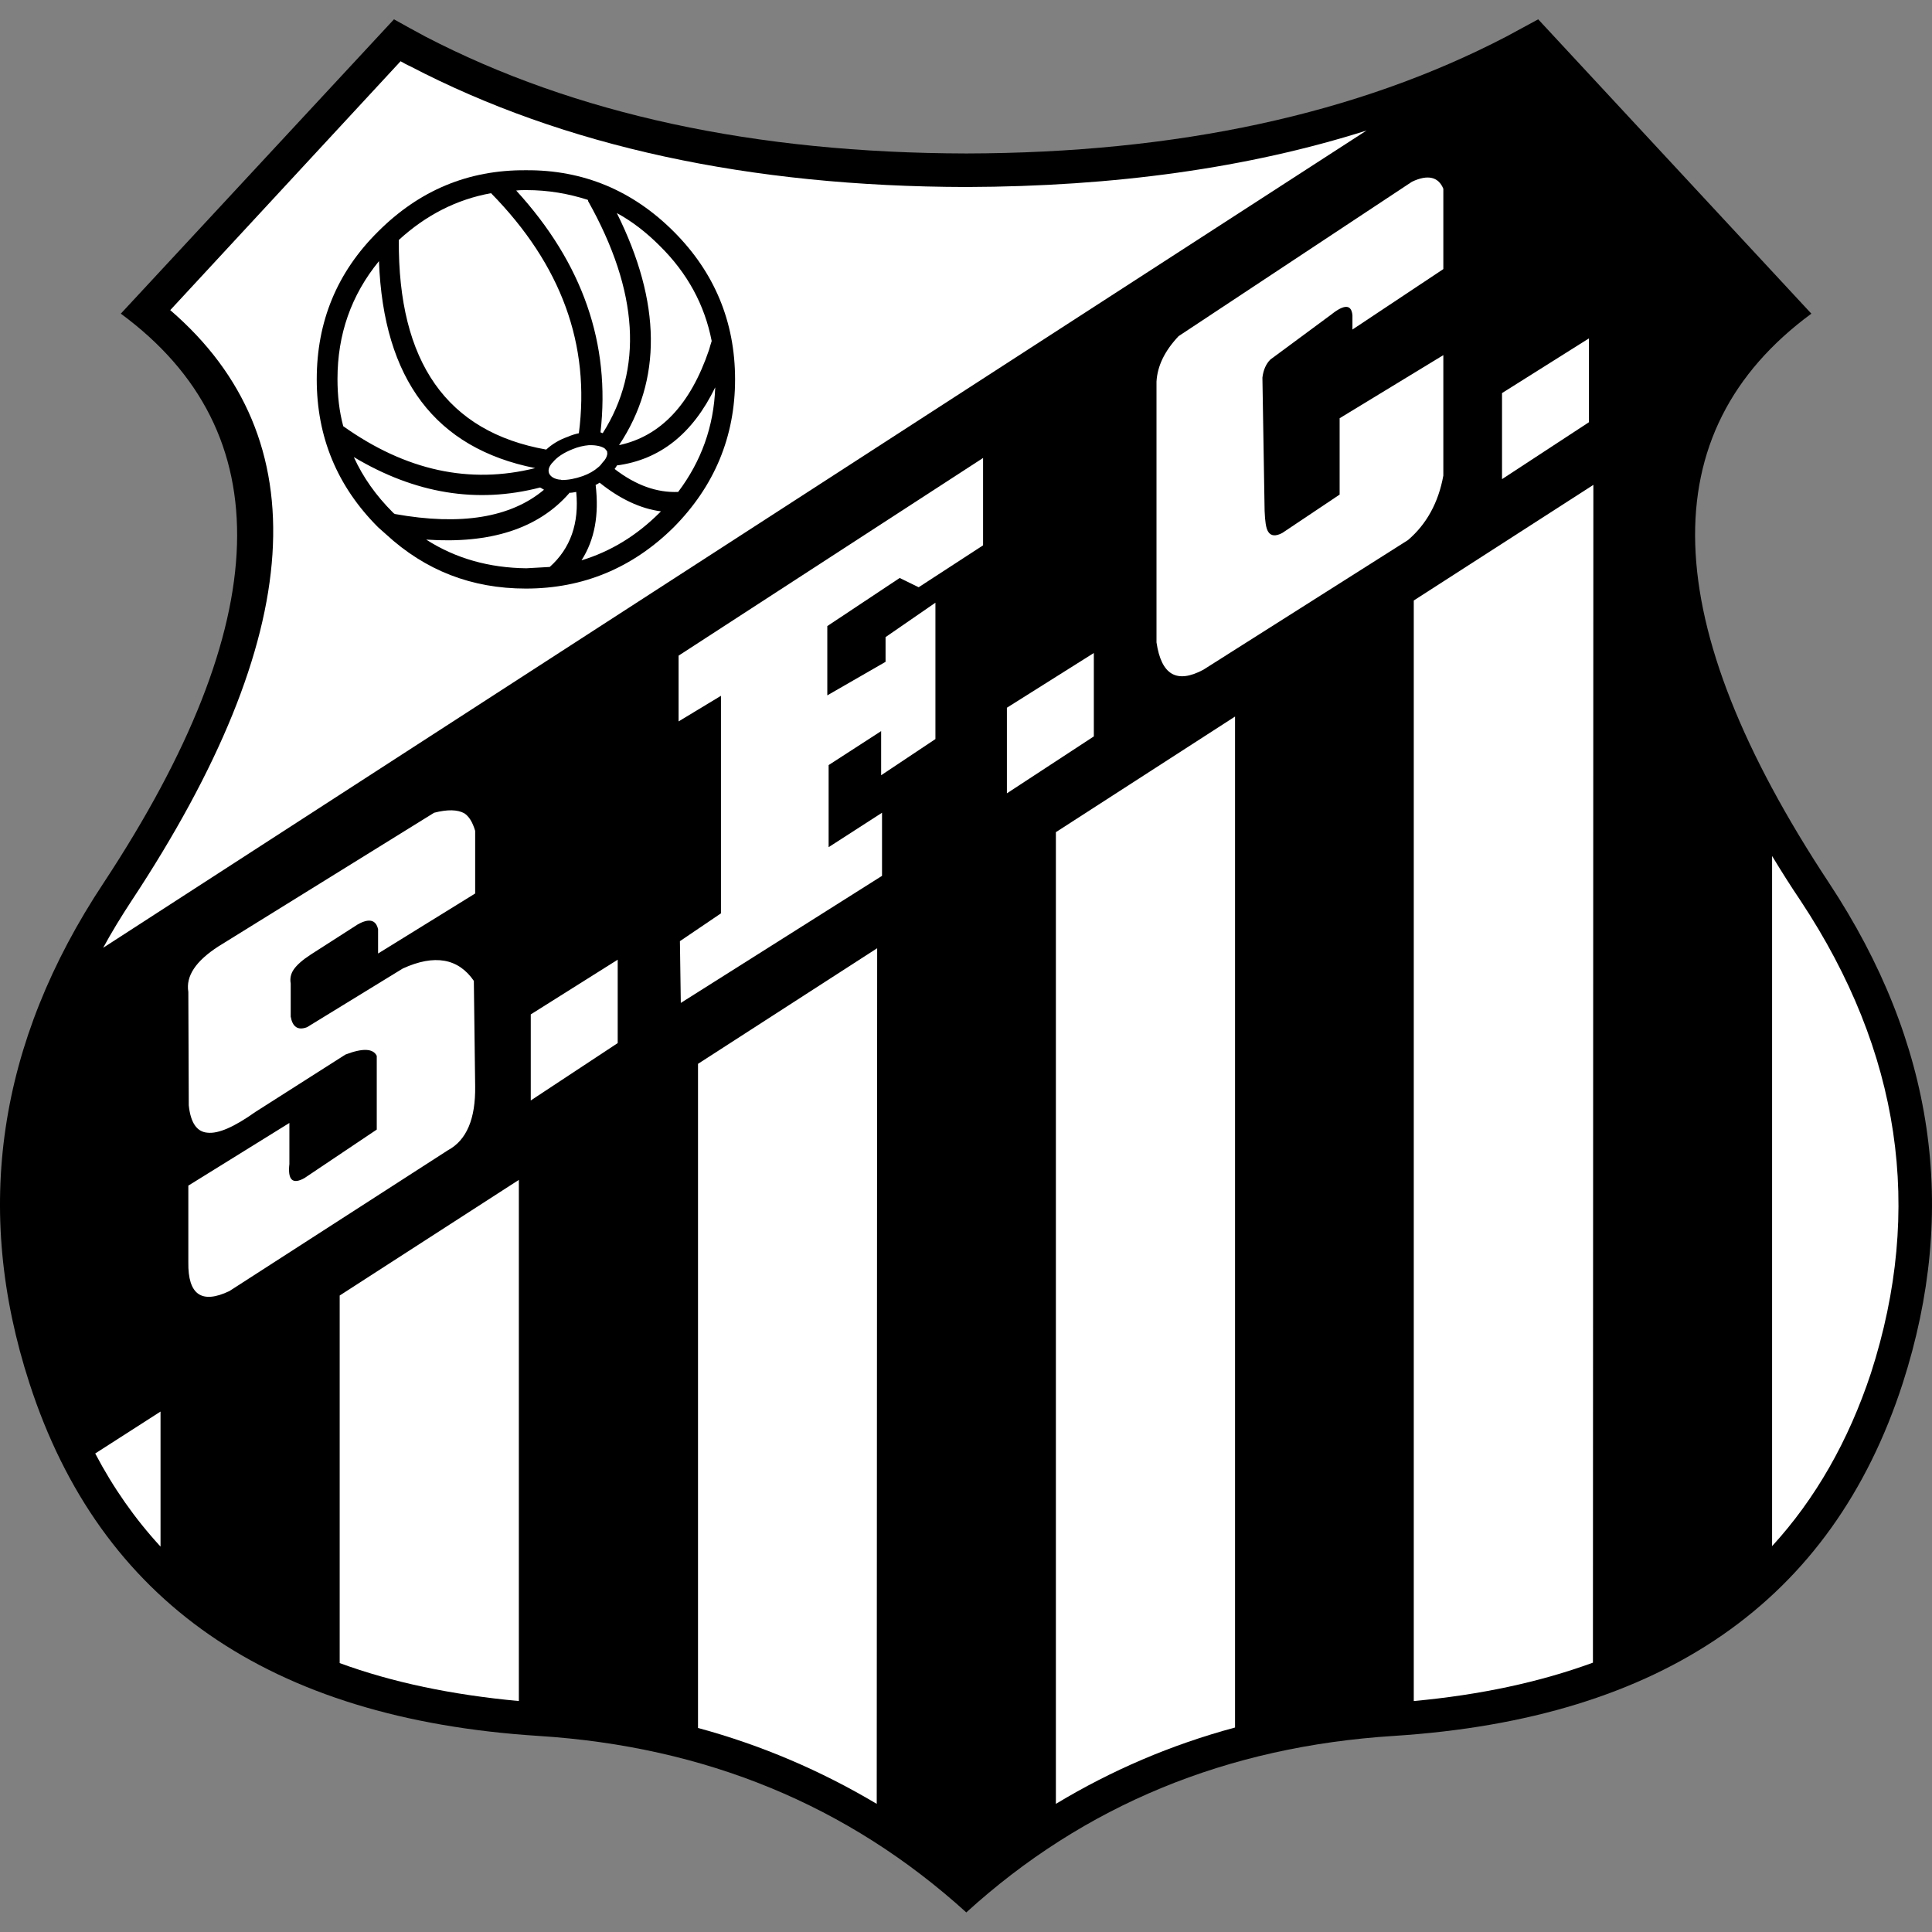 <svg width="1000" height="1000" viewBox="0 0 1000 1000" fill="none" xmlns="http://www.w3.org/2000/svg">
<rect x="0" y="0" width="1000" height="1000" fill="#808080" stroke="none"/>
<path d="M796.172 10C790.69 12.971 785.208 15.94 779.724 18.907C702.528 59.109 609.336 79.207 500.162 79.435C390.754 79.207 297.564 59.109 220.135 18.907C214.653 15.94 209.172 12.971 203.918 10L62.534 162.348C145.677 223.56 142.706 321.773 53.627 456.991C-1.193 539.674 -13.981 626.011 15.252 716.006C51.796 828.84 139.507 889.594 278.604 898.501C365.172 903.984 438.95 934.361 500.16 989.864C561.146 934.361 634.92 903.984 721.484 898.501C860.581 889.594 948.293 828.84 984.839 716.006C1013.85 626.011 1001.28 539.674 946.69 456.993C857.389 321.775 854.417 223.562 937.553 162.35L796.172 10Z" fill="black"/>
<path d="M212.14 34.213C210.54 33.527 208.941 32.615 207.341 31.701L88.115 160.521C165.316 226.989 158.692 329.087 68.018 466.356C62.762 474.348 57.737 482.573 53.397 490.569L707.321 67.561C646.109 86.977 576.902 96.568 500.158 96.796C387.782 96.568 291.85 75.784 212.14 34.213Z" fill="white"/>
<path d="M454.023 490.796L361.289 550.639V894.394C394.181 903.298 425.016 916.544 453.795 933.677L454.023 490.796Z" fill="white"/>
<path d="M639.257 370.883L546.525 430.727V933.675C575.306 916.316 606.144 903.07 639.257 894.161V370.883Z" fill="white"/>
<path d="M268.555 610.711L175.821 670.553V860.811C203.232 870.862 234.067 877.256 268.555 880.455V610.711Z" fill="white"/>
<path d="M83.09 730.622L49.286 752.321C58.65 770.134 69.844 786.12 83.09 800.513V730.622Z" fill="white"/>
<path d="M824.725 250.972L731.766 310.814V880.457C766.253 877.257 797.089 870.638 824.497 860.589L824.725 250.972Z" fill="white"/>
<path d="M932.077 466.356C926.821 458.592 921.796 450.597 917.229 443.059V800.283C939.611 775.848 956.742 745.923 968.389 710.748C995.8 625.786 983.696 544.471 932.077 466.356Z" fill="white"/>
<path d="M747.066 97.71C744.555 91.544 739.074 90.172 730.851 94.057L610.023 173.999C602.717 181.763 599.059 189.531 598.603 197.524V332.512C601.117 349.415 609.109 353.984 622.819 346.672L728.794 279.522C738.387 271.3 744.555 260.109 747.066 246.174V183.822L693.39 216.481V255.999L663.703 275.867C660.274 277.696 657.761 277.466 656.389 275.183C655.249 273.354 654.79 269.931 654.562 264.445L653.424 195.469C653.878 191.586 655.249 188.389 657.531 186.104L689.052 162.808C695.907 157.323 699.557 157.554 700.018 163.264V170.571L747.068 139.28L747.066 97.71Z" fill="white"/>
<path d="M475.493 303.96L508.84 282.26V237.038L351.239 339.363V373.397L373.166 360.147V472.753L351.924 487.141L352.38 519.114L456.535 453.336V420.675L428.896 438.492V396.008L456.077 378.42V401.261L484.173 382.532V311.955L458.362 329.768V342.562L428.212 359.919V324.06L465.67 299.163L475.493 303.96Z" fill="white"/>
<path d="M319.72 539.902V496.733L274.723 525.055V569.595L319.72 539.902Z" fill="white"/>
<path d="M521.17 366.316V410.625L566.166 381.163V337.994L521.17 366.316Z" fill="white"/>
<path d="M240.235 420.903C236.808 419.078 231.783 418.848 224.7 420.675L113.011 489.881C101.362 497.417 96.11 505.183 97.48 513.408L97.708 572.105C98.62 581.012 101.82 585.812 107.302 586.265C113.011 586.952 121.234 583.297 132.197 575.532L178.795 545.84C187.701 542.413 193.183 542.641 195.009 546.526V584.664L157.55 609.795C151.384 613.217 148.87 610.707 149.786 602.484V581.242L97.48 613.678V653.42C97.252 670.092 104.33 675.118 118.721 668.266L231.783 595.405C241.603 590.151 246.17 578.96 245.943 562.282L245.259 507.694C237.264 496.047 224.93 493.762 208.485 501.3L158.919 531.677C154.123 533.506 151.384 531.451 150.47 526.196V509.064C150.012 506.552 150.47 504.039 152.069 501.754C153.669 499.472 156.41 496.961 160.978 493.992L185.186 478.462C190.898 475.263 194.553 475.946 195.694 480.974V493.536L245.943 462.473V430.037C244.574 425.474 242.745 422.503 240.235 420.903Z" fill="white"/>
<path d="M822.442 218.534V175.139L777.445 203.46V248.001L822.442 218.534Z" fill="white"/>
<path d="M380.474 196.382C380.474 166.46 369.739 140.879 348.727 119.867C327.484 98.624 301.905 87.889 272.212 88.117C242.289 87.889 216.936 98.624 195.695 119.867C174.451 140.879 163.944 166.46 163.944 196.382C163.944 226.074 174.451 251.654 195.695 272.898C197.064 274.039 198.434 275.411 199.805 276.553C220.132 295.279 244.115 304.646 272.212 304.646C301.905 304.646 327.484 293.911 348.727 272.898C369.741 251.654 380.474 226.074 380.474 196.382ZM267.185 98.624C269.013 98.396 270.612 98.396 272.438 98.396C283.86 98.396 294.136 100.221 304.188 103.42C304.414 103.65 304.414 103.878 304.414 104.108C330.682 150.932 332.966 191.128 311.954 224.246C311.726 224.02 311.268 224.02 310.814 223.79C316.066 178.11 301.677 136.312 267.185 98.624ZM304.874 230.414C306.014 230.414 307.385 230.414 308.755 230.642C310.356 230.872 311.726 231.326 312.868 232.016C313.324 232.47 313.783 232.928 314.239 233.612V233.841C314.239 234.297 314.465 234.753 314.239 235.439C314.009 236.581 313.324 237.95 311.954 239.32C311.268 240.236 310.584 241.149 309.67 241.833C307.615 243.661 304.874 245.26 301.677 246.402C297.794 247.773 294.136 248.459 290.712 248.459C290.256 248.229 289.798 248.229 289.342 248.229C286.829 247.773 285.23 246.86 284.316 245.26C283.63 243.661 283.86 242.065 285.458 240.006C285.458 240.006 285.688 239.78 285.688 239.55H285.916C288.199 236.581 291.852 234.297 296.422 232.47C299.165 231.326 302.131 230.642 304.874 230.414ZM299.62 224.246C297.564 224.704 295.965 225.164 293.911 226.074C289.342 227.673 285.688 229.957 282.719 232.698C231.326 223.562 205.973 187.475 206.429 124.208C220.365 111.416 236.352 103.192 254.167 99.993C290.712 137.224 305.554 178.566 299.62 224.246ZM368.371 176.509C367.913 177.88 367.456 179.48 367.001 181.077C357.406 209.401 341.875 225.846 320.404 230.414C342.79 196.837 342.333 156.64 319.262 110.274C327.257 114.613 334.567 120.323 341.419 127.175C355.807 141.337 364.713 157.782 368.371 176.509ZM342.103 264.678C341.875 264.904 341.647 265.132 341.419 265.36C329.541 277.238 316.066 285.46 300.989 290.03C307.843 279.292 310.125 266.503 308.301 250.972C308.983 250.742 309.67 250.286 310.356 249.829C320.861 258.278 331.598 263.305 342.103 264.678ZM318.122 242.747C318.578 242.065 319.032 241.607 319.262 240.921C341.647 237.95 358.55 224.478 370.198 200.49C369.511 220.82 362.887 238.864 351.012 254.625C340.046 255.083 329.085 251.197 318.122 242.747ZM279.521 252.34C280.204 252.57 280.663 253.026 281.575 253.484C264.446 267.873 238.636 272.212 204.374 266.046C203.918 265.818 203.688 265.588 203.462 265.36C194.553 256.451 187.931 247.086 183.132 236.581C214.883 255.541 246.859 260.792 279.521 252.34ZM294.595 255.311V255.083C295.737 255.083 297.106 254.855 298.248 254.625C299.848 270.842 295.281 283.861 284.546 293.455C280.663 293.683 276.551 293.911 272.438 294.139C253.252 293.911 235.895 289.115 220.591 279.292C253.937 281.575 278.606 273.582 294.595 255.311ZM177.653 220.593C175.596 212.826 174.681 204.832 174.681 196.153C174.681 173.082 181.763 152.757 196.152 135.167C198.436 196.382 225.388 232.016 277.006 242.293C243.203 250.742 210.084 243.661 177.653 220.593Z" fill="black"/>
</svg>
